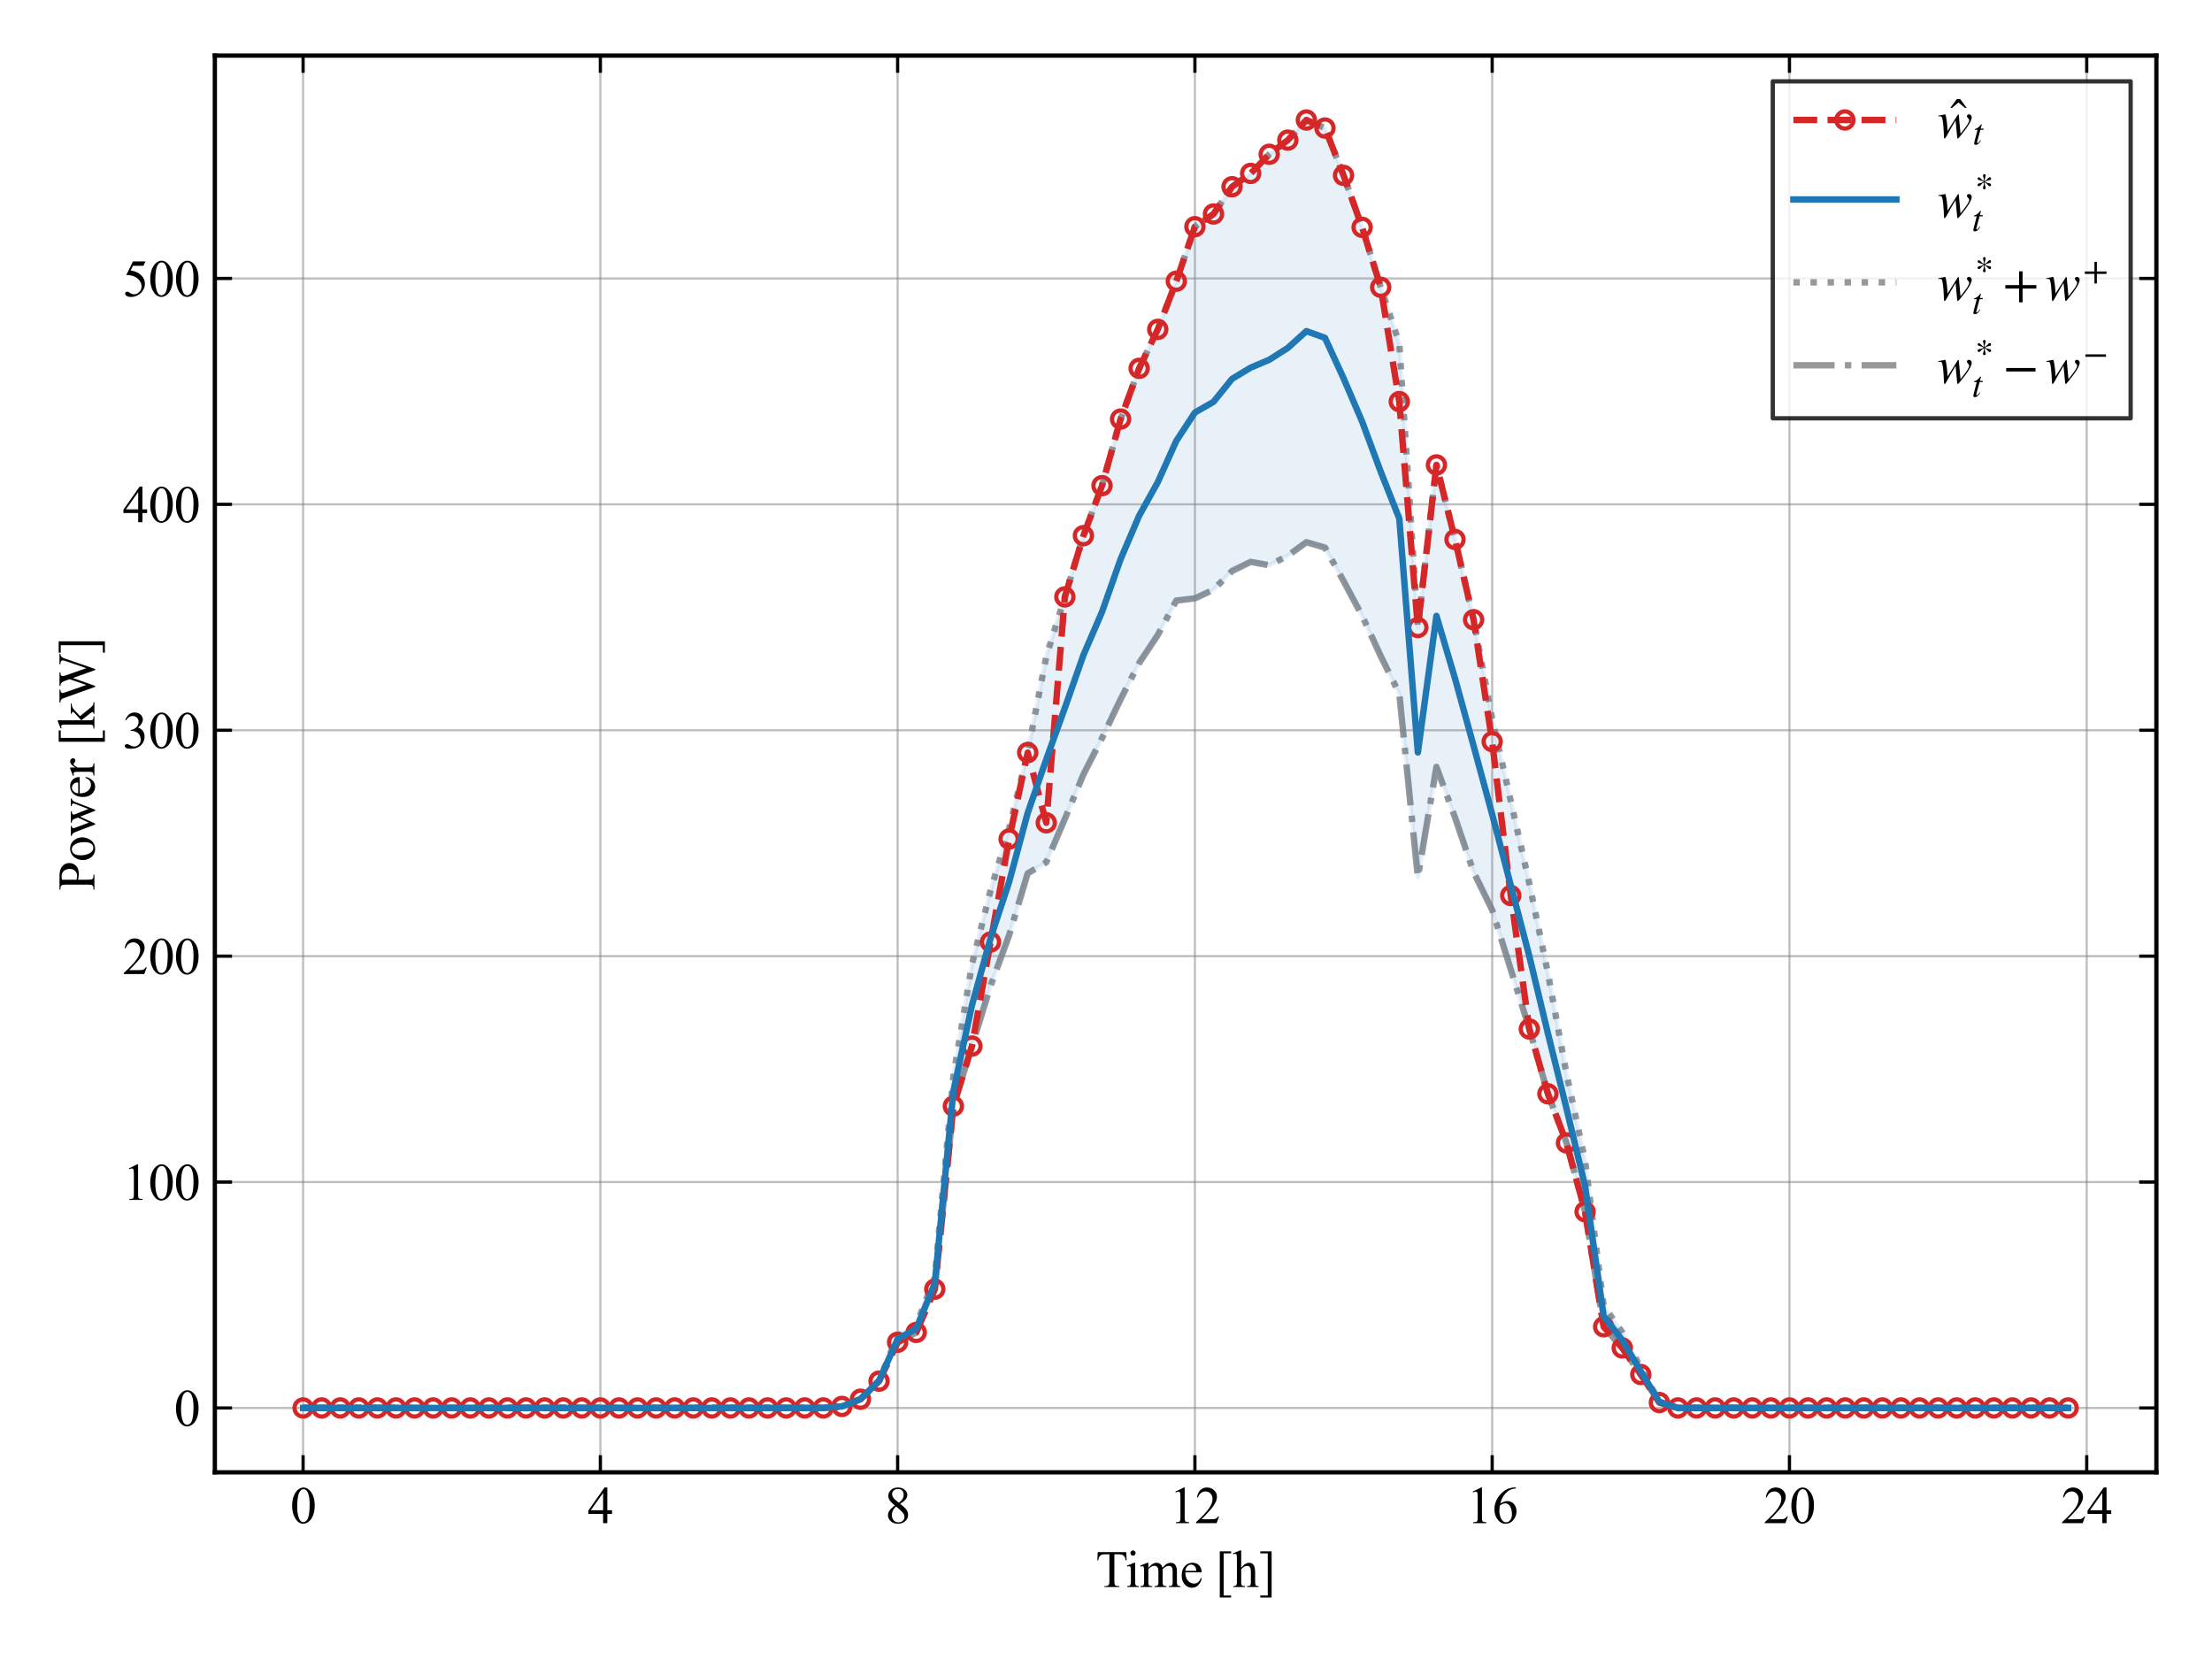 <?xml version="1.0" encoding="utf-8" standalone="no"?>
<!DOCTYPE svg PUBLIC "-//W3C//DTD SVG 1.1//EN"
  "http://www.w3.org/Graphics/SVG/1.1/DTD/svg11.dtd">
<svg xmlns:xlink="http://www.w3.org/1999/xlink" width="515.52pt" height="386.64pt" viewBox="0 0 515.52 386.64" xmlns="http://www.w3.org/2000/svg" version="1.1">
 <defs>
  <style type="text/css">*{stroke-linejoin: round; stroke-linecap: butt}</style>
 </defs>
 <g id="figure_1">
  <g id="patch_1">
   <path d="M 0 386.64 
L 515.52 386.64 
L 515.52 0 
L 0 0 
z
" style="fill: #ffffff"/>
  </g>
  <g id="axes_1">
   <g id="patch_2">
    <path d="M 50.07 343.14 
L 502.56 343.14 
L 502.56 12.96 
L 50.07 12.96 
z
" style="fill: #ffffff"/>
   </g>
   <g id="line2d_1">
    <path d="M 70.638 328.132 
L 74.968 328.132 
L 79.298 328.132 
L 83.628 328.132 
L 87.958 328.132 
L 92.288 328.132 
L 96.618 328.132 
L 100.948 328.132 
L 105.278 328.132 
L 109.608 328.132 
L 113.938 328.132 
L 118.268 328.132 
L 122.598 328.132 
L 126.928 328.132 
L 131.258 328.132 
L 135.588 328.132 
L 139.918 328.132 
L 144.249 328.132 
L 148.579 328.132 
L 152.909 328.132 
L 157.239 328.132 
L 161.569 328.132 
L 165.899 328.132 
L 170.229 328.132 
L 174.559 328.132 
L 178.889 328.132 
L 183.219 328.132 
L 187.549 328.132 
L 191.879 328.132 
L 196.209 327.768 
L 200.539 326.038 
L 204.869 321.725 
L 209.199 311.315 
L 213.529 308.795 
L 217.859 297.724 
L 222.189 250.88 
L 226.519 224.742 
L 230.849 207.542 
L 235.18 193.099 
L 239.51 175.395 
L 243.84 153.008 
L 248.17 139.11 
L 252.5 124.84 
L 256.83 113.182 
L 261.16 97.668 
L 265.49 85.846 
L 269.82 76.765 
L 274.15 65.534 
L 278.48 52.83 
L 282.81 49.874 
L 287.14 43.515 
L 291.47 40.419 
L 295.8 35.957 
L 300.13 32.659 
L 304.46 27.968 
L 308.79 29.843 
L 313.12 40.875 
L 317.45 52.976 
L 321.781 66.949 
L 326.111 80.015 
L 330.441 146.242 
L 334.771 108.354 
L 339.101 125.726 
L 343.431 144.431 
L 347.761 167.483 
L 352.091 186.678 
L 356.421 205.871 
L 360.751 226.777 
L 365.081 250.29 
L 369.411 270.504 
L 373.741 304.286 
L 378.071 310.495 
L 382.401 318.862 
L 386.731 326.63 
L 391.061 328.132 
L 395.391 328.132 
L 399.721 328.132 
L 404.051 328.132 
L 408.381 328.132 
L 412.712 328.132 
L 417.042 328.132 
L 421.372 328.132 
L 425.702 328.132 
L 430.032 328.132 
L 434.362 328.132 
L 438.692 328.132 
L 443.022 328.132 
L 447.352 328.132 
L 451.682 328.132 
L 456.012 328.132 
L 460.342 328.132 
L 464.672 328.132 
L 469.002 328.132 
L 473.332 328.132 
L 477.662 328.132 
L 481.992 328.132 
" clip-path="url(#p20b5b7d145)" style="fill: none; stroke-dasharray: 1.5,2.475; stroke-dashoffset: 0; stroke: #7f7f7f; stroke-opacity: 0.8; stroke-width: 1.5"/>
   </g>
   <g id="line2d_2">
    <path d="M 70.638 328.132 
L 74.968 328.132 
L 79.298 328.132 
L 83.628 328.132 
L 87.958 328.132 
L 92.288 328.132 
L 96.618 328.132 
L 100.948 328.132 
L 105.278 328.132 
L 109.608 328.132 
L 113.938 328.132 
L 118.268 328.132 
L 122.598 328.132 
L 126.928 328.132 
L 131.258 328.132 
L 135.588 328.132 
L 139.918 328.132 
L 144.249 328.132 
L 148.579 328.132 
L 152.909 328.132 
L 157.239 328.132 
L 161.569 328.132 
L 165.899 328.132 
L 170.229 328.132 
L 174.559 328.132 
L 178.889 328.132 
L 183.219 328.132 
L 187.549 328.132 
L 191.879 328.132 
L 196.209 327.777 
L 200.539 326.09 
L 204.869 321.883 
L 209.199 312.82 
L 213.529 310.526 
L 217.859 300.445 
L 222.189 257.793 
L 226.519 243.798 
L 230.849 229.768 
L 235.18 217.987 
L 239.51 203.546 
L 243.84 200.955 
L 248.17 190.862 
L 252.5 180.499 
L 256.83 172.033 
L 261.16 162.985 
L 265.49 154.515 
L 269.82 148.007 
L 274.15 139.959 
L 278.48 139.454 
L 282.81 137.428 
L 287.14 133.07 
L 291.47 130.948 
L 295.8 131.736 
L 300.13 129.519 
L 304.46 126.366 
L 308.79 127.626 
L 313.12 135.405 
L 317.45 143.524 
L 321.781 152.899 
L 326.111 161.665 
L 330.441 204.484 
L 334.771 178.728 
L 339.101 190.537 
L 343.431 203.253 
L 347.761 212.083 
L 352.091 225.948 
L 356.421 239.813 
L 360.751 254.916 
L 365.081 266.363 
L 369.411 282.403 
L 373.741 309.21 
L 378.071 314.137 
L 382.401 320.338 
L 386.731 326.869 
L 391.061 328.132 
L 395.391 328.132 
L 399.721 328.132 
L 404.051 328.132 
L 408.381 328.132 
L 412.712 328.132 
L 417.042 328.132 
L 421.372 328.132 
L 425.702 328.132 
L 430.032 328.132 
L 434.362 328.132 
L 438.692 328.132 
L 443.022 328.132 
L 447.352 328.132 
L 451.682 328.132 
L 456.012 328.132 
L 460.342 328.132 
L 464.672 328.132 
L 469.002 328.132 
L 473.332 328.132 
L 477.662 328.132 
L 481.992 328.132 
" clip-path="url(#p20b5b7d145)" style="fill: none; stroke-dasharray: 9.6,2.4,1.5,2.4; stroke-dashoffset: 0; stroke: #7f7f7f; stroke-opacity: 0.8; stroke-width: 1.5"/>
   </g>
   <g id="FillBetweenPolyCollection_1">
    <defs>
     <path id="mc47c0b168d" d="M 70.638 -58.508 
L 70.638 -58.508 
L 74.968 -58.508 
L 79.298 -58.508 
L 83.628 -58.508 
L 87.958 -58.508 
L 92.288 -58.508 
L 96.618 -58.508 
L 100.948 -58.508 
L 105.278 -58.508 
L 109.608 -58.508 
L 113.938 -58.508 
L 118.268 -58.508 
L 122.598 -58.508 
L 126.928 -58.508 
L 131.258 -58.508 
L 135.588 -58.508 
L 139.918 -58.508 
L 144.249 -58.508 
L 148.579 -58.508 
L 152.909 -58.508 
L 157.239 -58.508 
L 161.569 -58.508 
L 165.899 -58.508 
L 170.229 -58.508 
L 174.559 -58.508 
L 178.889 -58.508 
L 183.219 -58.508 
L 187.549 -58.508 
L 191.879 -58.508 
L 196.209 -58.863 
L 200.539 -60.55 
L 204.869 -64.757 
L 209.199 -73.82 
L 213.529 -76.114 
L 217.859 -86.195 
L 222.189 -128.847 
L 226.519 -142.842 
L 230.849 -156.872 
L 235.18 -168.653 
L 239.51 -183.094 
L 243.84 -185.685 
L 248.17 -195.778 
L 252.5 -206.141 
L 256.83 -214.607 
L 261.16 -223.655 
L 265.49 -232.125 
L 269.82 -238.633 
L 274.15 -246.681 
L 278.48 -247.186 
L 282.81 -249.212 
L 287.14 -253.57 
L 291.47 -255.692 
L 295.8 -254.904 
L 300.13 -257.121 
L 304.46 -260.274 
L 308.79 -259.014 
L 313.12 -251.235 
L 317.45 -243.116 
L 321.781 -233.741 
L 326.111 -224.975 
L 330.441 -182.156 
L 334.771 -207.912 
L 339.101 -196.103 
L 343.431 -183.387 
L 347.761 -174.557 
L 352.091 -160.692 
L 356.421 -146.827 
L 360.751 -131.724 
L 365.081 -120.277 
L 369.411 -104.237 
L 373.741 -77.43 
L 378.071 -72.503 
L 382.401 -66.302 
L 386.731 -59.771 
L 391.061 -58.508 
L 395.391 -58.508 
L 399.721 -58.508 
L 404.051 -58.508 
L 408.381 -58.508 
L 412.712 -58.508 
L 417.042 -58.508 
L 421.372 -58.508 
L 425.702 -58.508 
L 430.032 -58.508 
L 434.362 -58.508 
L 438.692 -58.508 
L 443.022 -58.508 
L 447.352 -58.508 
L 451.682 -58.508 
L 456.012 -58.508 
L 460.342 -58.508 
L 464.672 -58.508 
L 469.002 -58.508 
L 473.332 -58.508 
L 477.662 -58.508 
L 481.992 -58.508 
L 481.992 -58.508 
L 481.992 -58.508 
L 477.662 -58.508 
L 473.332 -58.508 
L 469.002 -58.508 
L 464.672 -58.508 
L 460.342 -58.508 
L 456.012 -58.508 
L 451.682 -58.508 
L 447.352 -58.508 
L 443.022 -58.508 
L 438.692 -58.508 
L 434.362 -58.508 
L 430.032 -58.508 
L 425.702 -58.508 
L 421.372 -58.508 
L 417.042 -58.508 
L 412.712 -58.508 
L 408.381 -58.508 
L 404.051 -58.508 
L 399.721 -58.508 
L 395.391 -58.508 
L 391.061 -58.508 
L 386.731 -60.01 
L 382.401 -67.778 
L 378.071 -76.145 
L 373.741 -82.354 
L 369.411 -116.136 
L 365.081 -136.35 
L 360.751 -159.863 
L 356.421 -180.769 
L 352.091 -199.962 
L 347.761 -219.157 
L 343.431 -242.209 
L 339.101 -260.914 
L 334.771 -278.286 
L 330.441 -240.398 
L 326.111 -306.625 
L 321.781 -319.691 
L 317.45 -333.664 
L 313.12 -345.765 
L 308.79 -356.797 
L 304.46 -358.672 
L 300.13 -353.981 
L 295.8 -350.683 
L 291.47 -346.221 
L 287.14 -343.125 
L 282.81 -336.766 
L 278.48 -333.81 
L 274.15 -321.106 
L 269.82 -309.875 
L 265.49 -300.794 
L 261.16 -288.972 
L 256.83 -273.458 
L 252.5 -261.8 
L 248.17 -247.53 
L 243.84 -233.632 
L 239.51 -211.245 
L 235.18 -193.541 
L 230.849 -179.098 
L 226.519 -161.898 
L 222.189 -135.76 
L 217.859 -88.916 
L 213.529 -77.845 
L 209.199 -75.325 
L 204.869 -64.915 
L 200.539 -60.602 
L 196.209 -58.872 
L 191.879 -58.508 
L 187.549 -58.508 
L 183.219 -58.508 
L 178.889 -58.508 
L 174.559 -58.508 
L 170.229 -58.508 
L 165.899 -58.508 
L 161.569 -58.508 
L 157.239 -58.508 
L 152.909 -58.508 
L 148.579 -58.508 
L 144.249 -58.508 
L 139.918 -58.508 
L 135.588 -58.508 
L 131.258 -58.508 
L 126.928 -58.508 
L 122.598 -58.508 
L 118.268 -58.508 
L 113.938 -58.508 
L 109.608 -58.508 
L 105.278 -58.508 
L 100.948 -58.508 
L 96.618 -58.508 
L 92.288 -58.508 
L 87.958 -58.508 
L 83.628 -58.508 
L 79.298 -58.508 
L 74.968 -58.508 
L 70.638 -58.508 
z
" style="stroke: #1f77b4; stroke-opacity: 0.1"/>
    </defs>
    <g clip-path="url(#p20b5b7d145)">
     <use xlink:href="#mc47c0b168d" x="0" y="386.64" style="fill: #1f77b4; fill-opacity: 0.1; stroke: #1f77b4; stroke-opacity: 0.1"/>
    </g>
   </g>
   <g id="matplotlib.axis_1">
    <g id="xtick_1">
     <g id="line2d_3">
      <path d="M 70.638 343.14 
L 70.638 12.96 
" clip-path="url(#p20b5b7d145)" style="fill: none; stroke: #7f7f7f; stroke-opacity: 0.5; stroke-width: 0.5; stroke-linecap: square"/>
     </g>
     <g id="line2d_4">
      <defs>
       <path id="m56d95374c1" d="M 0 0 
L 0 -4 
" style="stroke: #000000; stroke-width: 0.75"/>
      </defs>
      <g>
       <use xlink:href="#m56d95374c1" x="70.638" y="343.14" style="stroke: #000000; stroke-width: 0.75"/>
      </g>
     </g>
     <g id="line2d_5">
      <defs>
       <path id="me81be887a3" d="M 0 0 
L 0 4 
" style="stroke: #000000; stroke-width: 0.75"/>
      </defs>
      <g>
       <use xlink:href="#me81be887a3" x="70.638" y="12.96" style="stroke: #000000; stroke-width: 0.75"/>
      </g>
     </g>
     <g id="text_1">
      <!-- 0 -->
      <g transform="translate(67.638 354.973) scale(0.12 -0.12)">
       <defs>
        <path id="TimesNewRomanPSMT-30" d="M 231 2094 
Q 231 2819 450 3342 
Q 669 3866 1031 4122 
Q 1313 4325 1613 4325 
Q 2100 4325 2488 3828 
Q 2972 3213 2972 2159 
Q 2972 1422 2759 906 
Q 2547 391 2217 158 
Q 1888 -75 1581 -75 
Q 975 -75 572 641 
Q 231 1244 231 2094 
z
M 844 2016 
Q 844 1141 1059 588 
Q 1238 122 1591 122 
Q 1759 122 1940 273 
Q 2122 425 2216 781 
Q 2359 1319 2359 2297 
Q 2359 3022 2209 3506 
Q 2097 3866 1919 4016 
Q 1791 4119 1609 4119 
Q 1397 4119 1231 3928 
Q 1006 3669 925 3112 
Q 844 2556 844 2016 
z
" transform="scale(0.016)"/>
       </defs>
       <use xlink:href="#TimesNewRomanPSMT-30"/>
      </g>
     </g>
    </g>
    <g id="xtick_2">
     <g id="line2d_6">
      <path d="M 139.918 343.14 
L 139.918 12.96 
" clip-path="url(#p20b5b7d145)" style="fill: none; stroke: #7f7f7f; stroke-opacity: 0.5; stroke-width: 0.5; stroke-linecap: square"/>
     </g>
     <g id="line2d_7">
      <g>
       <use xlink:href="#m56d95374c1" x="139.918" y="343.14" style="stroke: #000000; stroke-width: 0.75"/>
      </g>
     </g>
     <g id="line2d_8">
      <g>
       <use xlink:href="#me81be887a3" x="139.918" y="12.96" style="stroke: #000000; stroke-width: 0.75"/>
      </g>
     </g>
     <g id="text_2">
      <!-- 4 -->
      <g transform="translate(136.918 354.973) scale(0.12 -0.12)">
       <defs>
        <path id="TimesNewRomanPSMT-34" d="M 2978 1563 
L 2978 1119 
L 2409 1119 
L 2409 0 
L 1894 0 
L 1894 1119 
L 100 1119 
L 100 1519 
L 2066 4325 
L 2409 4325 
L 2409 1563 
L 2978 1563 
z
M 1894 1563 
L 1894 3666 
L 406 1563 
L 1894 1563 
z
" transform="scale(0.016)"/>
       </defs>
       <use xlink:href="#TimesNewRomanPSMT-34"/>
      </g>
     </g>
    </g>
    <g id="xtick_3">
     <g id="line2d_9">
      <path d="M 209.199 343.14 
L 209.199 12.96 
" clip-path="url(#p20b5b7d145)" style="fill: none; stroke: #7f7f7f; stroke-opacity: 0.5; stroke-width: 0.5; stroke-linecap: square"/>
     </g>
     <g id="line2d_10">
      <g>
       <use xlink:href="#m56d95374c1" x="209.199" y="343.14" style="stroke: #000000; stroke-width: 0.75"/>
      </g>
     </g>
     <g id="line2d_11">
      <g>
       <use xlink:href="#me81be887a3" x="209.199" y="12.96" style="stroke: #000000; stroke-width: 0.75"/>
      </g>
     </g>
     <g id="text_3">
      <!-- 8 -->
      <g transform="translate(206.199 354.973) scale(0.12 -0.12)">
       <defs>
        <path id="TimesNewRomanPSMT-38" d="M 1228 2134 
Q 725 2547 579 2797 
Q 434 3047 434 3316 
Q 434 3728 753 4026 
Q 1072 4325 1600 4325 
Q 2113 4325 2425 4047 
Q 2738 3769 2738 3413 
Q 2738 3175 2569 2928 
Q 2400 2681 1866 2347 
Q 2416 1922 2594 1678 
Q 2831 1359 2831 1006 
Q 2831 559 2490 242 
Q 2150 -75 1597 -75 
Q 994 -75 656 303 
Q 388 606 388 966 
Q 388 1247 577 1523 
Q 766 1800 1228 2134 
z
M 1719 2469 
Q 2094 2806 2194 3001 
Q 2294 3197 2294 3444 
Q 2294 3772 2109 3958 
Q 1925 4144 1606 4144 
Q 1288 4144 1088 3959 
Q 888 3775 888 3528 
Q 888 3366 970 3203 
Q 1053 3041 1206 2894 
L 1719 2469 
z
M 1375 2016 
Q 1116 1797 991 1539 
Q 866 1281 866 981 
Q 866 578 1086 336 
Q 1306 94 1647 94 
Q 1984 94 2187 284 
Q 2391 475 2391 747 
Q 2391 972 2272 1150 
Q 2050 1481 1375 2016 
z
" transform="scale(0.016)"/>
       </defs>
       <use xlink:href="#TimesNewRomanPSMT-38"/>
      </g>
     </g>
    </g>
    <g id="xtick_4">
     <g id="line2d_12">
      <path d="M 278.48 343.14 
L 278.48 12.96 
" clip-path="url(#p20b5b7d145)" style="fill: none; stroke: #7f7f7f; stroke-opacity: 0.5; stroke-width: 0.5; stroke-linecap: square"/>
     </g>
     <g id="line2d_13">
      <g>
       <use xlink:href="#m56d95374c1" x="278.48" y="343.14" style="stroke: #000000; stroke-width: 0.75"/>
      </g>
     </g>
     <g id="line2d_14">
      <g>
       <use xlink:href="#me81be887a3" x="278.48" y="12.96" style="stroke: #000000; stroke-width: 0.75"/>
      </g>
     </g>
     <g id="text_4">
      <!-- 12 -->
      <g transform="translate(272.48 354.973) scale(0.12 -0.12)">
       <defs>
        <path id="TimesNewRomanPSMT-31" d="M 750 3822 
L 1781 4325 
L 1884 4325 
L 1884 747 
Q 1884 391 1914 303 
Q 1944 216 2037 169 
Q 2131 122 2419 116 
L 2419 0 
L 825 0 
L 825 116 
Q 1125 122 1212 167 
Q 1300 213 1334 289 
Q 1369 366 1369 747 
L 1369 3034 
Q 1369 3497 1338 3628 
Q 1316 3728 1258 3775 
Q 1200 3822 1119 3822 
Q 1003 3822 797 3725 
L 750 3822 
z
" transform="scale(0.016)"/>
        <path id="TimesNewRomanPSMT-32" d="M 2934 816 
L 2638 0 
L 138 0 
L 138 116 
Q 1241 1122 1691 1759 
Q 2141 2397 2141 2925 
Q 2141 3328 1894 3587 
Q 1647 3847 1303 3847 
Q 991 3847 742 3664 
Q 494 3481 375 3128 
L 259 3128 
Q 338 3706 661 4015 
Q 984 4325 1469 4325 
Q 1984 4325 2329 3994 
Q 2675 3663 2675 3213 
Q 2675 2891 2525 2569 
Q 2294 2063 1775 1497 
Q 997 647 803 472 
L 1909 472 
Q 2247 472 2383 497 
Q 2519 522 2628 598 
Q 2738 675 2819 816 
L 2934 816 
z
" transform="scale(0.016)"/>
       </defs>
       <use xlink:href="#TimesNewRomanPSMT-31"/>
       <use xlink:href="#TimesNewRomanPSMT-32" transform="translate(50 0)"/>
      </g>
     </g>
    </g>
    <g id="xtick_5">
     <g id="line2d_15">
      <path d="M 347.761 343.14 
L 347.761 12.96 
" clip-path="url(#p20b5b7d145)" style="fill: none; stroke: #7f7f7f; stroke-opacity: 0.5; stroke-width: 0.5; stroke-linecap: square"/>
     </g>
     <g id="line2d_16">
      <g>
       <use xlink:href="#m56d95374c1" x="347.761" y="343.14" style="stroke: #000000; stroke-width: 0.75"/>
      </g>
     </g>
     <g id="line2d_17">
      <g>
       <use xlink:href="#me81be887a3" x="347.761" y="12.96" style="stroke: #000000; stroke-width: 0.75"/>
      </g>
     </g>
     <g id="text_5">
      <!-- 16 -->
      <g transform="translate(341.761 354.973) scale(0.12 -0.12)">
       <defs>
        <path id="TimesNewRomanPSMT-36" d="M 2869 4325 
L 2869 4209 
Q 2456 4169 2195 4045 
Q 1934 3922 1679 3669 
Q 1425 3416 1258 3105 
Q 1091 2794 978 2366 
Q 1428 2675 1881 2675 
Q 2316 2675 2634 2325 
Q 2953 1975 2953 1425 
Q 2953 894 2631 456 
Q 2244 -75 1606 -75 
Q 1172 -75 869 213 
Q 275 772 275 1663 
Q 275 2231 503 2743 
Q 731 3256 1154 3653 
Q 1578 4050 1965 4187 
Q 2353 4325 2688 4325 
L 2869 4325 
z
M 925 2138 
Q 869 1716 869 1456 
Q 869 1156 980 804 
Q 1091 453 1309 247 
Q 1469 100 1697 100 
Q 1969 100 2183 356 
Q 2397 613 2397 1088 
Q 2397 1622 2184 2012 
Q 1972 2403 1581 2403 
Q 1463 2403 1327 2353 
Q 1191 2303 925 2138 
z
" transform="scale(0.016)"/>
       </defs>
       <use xlink:href="#TimesNewRomanPSMT-31"/>
       <use xlink:href="#TimesNewRomanPSMT-36" transform="translate(50 0)"/>
      </g>
     </g>
    </g>
    <g id="xtick_6">
     <g id="line2d_18">
      <path d="M 417.042 343.14 
L 417.042 12.96 
" clip-path="url(#p20b5b7d145)" style="fill: none; stroke: #7f7f7f; stroke-opacity: 0.5; stroke-width: 0.5; stroke-linecap: square"/>
     </g>
     <g id="line2d_19">
      <g>
       <use xlink:href="#m56d95374c1" x="417.042" y="343.14" style="stroke: #000000; stroke-width: 0.75"/>
      </g>
     </g>
     <g id="line2d_20">
      <g>
       <use xlink:href="#me81be887a3" x="417.042" y="12.96" style="stroke: #000000; stroke-width: 0.75"/>
      </g>
     </g>
     <g id="text_6">
      <!-- 20 -->
      <g transform="translate(411.042 354.973) scale(0.12 -0.12)">
       <use xlink:href="#TimesNewRomanPSMT-32"/>
       <use xlink:href="#TimesNewRomanPSMT-30" transform="translate(50 0)"/>
      </g>
     </g>
    </g>
    <g id="xtick_7">
     <g id="line2d_21">
      <path d="M 486.322 343.14 
L 486.322 12.96 
" clip-path="url(#p20b5b7d145)" style="fill: none; stroke: #7f7f7f; stroke-opacity: 0.5; stroke-width: 0.5; stroke-linecap: square"/>
     </g>
     <g id="line2d_22">
      <g>
       <use xlink:href="#m56d95374c1" x="486.322" y="343.14" style="stroke: #000000; stroke-width: 0.75"/>
      </g>
     </g>
     <g id="line2d_23">
      <g>
       <use xlink:href="#me81be887a3" x="486.322" y="12.96" style="stroke: #000000; stroke-width: 0.75"/>
      </g>
     </g>
     <g id="text_7">
      <!-- 24 -->
      <g transform="translate(480.322 354.973) scale(0.12 -0.12)">
       <use xlink:href="#TimesNewRomanPSMT-32"/>
       <use xlink:href="#TimesNewRomanPSMT-34" transform="translate(50 0)"/>
      </g>
     </g>
    </g>
    <g id="text_8">
     <!-- Time [h] -->
     <g transform="translate(255.368 369.872) scale(0.12 -0.12)">
      <defs>
       <path id="TimesNewRomanPSMT-54" d="M 3703 4238 
L 3750 3244 
L 3631 3244 
Q 3597 3506 3538 3619 
Q 3441 3800 3280 3886 
Q 3119 3972 2856 3972 
L 2259 3972 
L 2259 734 
Q 2259 344 2344 247 
Q 2463 116 2709 116 
L 2856 116 
L 2856 0 
L 1059 0 
L 1059 116 
L 1209 116 
Q 1478 116 1591 278 
Q 1659 378 1659 734 
L 1659 3972 
L 1150 3972 
Q 853 3972 728 3928 
Q 566 3869 450 3700 
Q 334 3531 313 3244 
L 194 3244 
L 244 4238 
L 3703 4238 
z
" transform="scale(0.016)"/>
       <path id="TimesNewRomanPSMT-69" d="M 928 4444 
Q 1059 4444 1151 4351 
Q 1244 4259 1244 4128 
Q 1244 3997 1151 3903 
Q 1059 3809 928 3809 
Q 797 3809 703 3903 
Q 609 3997 609 4128 
Q 609 4259 701 4351 
Q 794 4444 928 4444 
z
M 1188 2947 
L 1188 647 
Q 1188 378 1227 289 
Q 1266 200 1342 156 
Q 1419 113 1622 113 
L 1622 0 
L 231 0 
L 231 113 
Q 441 113 512 153 
Q 584 194 626 287 
Q 669 381 669 647 
L 669 1750 
Q 669 2216 641 2353 
Q 619 2453 572 2492 
Q 525 2531 444 2531 
Q 356 2531 231 2484 
L 188 2597 
L 1050 2947 
L 1188 2947 
z
" transform="scale(0.016)"/>
       <path id="TimesNewRomanPSMT-6d" d="M 1050 2338 
Q 1363 2650 1419 2697 
Q 1559 2816 1721 2881 
Q 1884 2947 2044 2947 
Q 2313 2947 2506 2790 
Q 2700 2634 2766 2338 
Q 3088 2713 3309 2830 
Q 3531 2947 3766 2947 
Q 3994 2947 4170 2830 
Q 4347 2713 4450 2447 
Q 4519 2266 4519 1878 
L 4519 647 
Q 4519 378 4559 278 
Q 4591 209 4675 161 
Q 4759 113 4950 113 
L 4950 0 
L 3538 0 
L 3538 113 
L 3597 113 
Q 3781 113 3884 184 
Q 3956 234 3988 344 
Q 4000 397 4000 647 
L 4000 1878 
Q 4000 2228 3916 2372 
Q 3794 2572 3525 2572 
Q 3359 2572 3192 2489 
Q 3025 2406 2788 2181 
L 2781 2147 
L 2788 2013 
L 2788 647 
Q 2788 353 2820 281 
Q 2853 209 2943 161 
Q 3034 113 3253 113 
L 3253 0 
L 1806 0 
L 1806 113 
Q 2044 113 2133 169 
Q 2222 225 2256 338 
Q 2272 391 2272 647 
L 2272 1878 
Q 2272 2228 2169 2381 
Q 2031 2581 1784 2581 
Q 1616 2581 1450 2491 
Q 1191 2353 1050 2181 
L 1050 647 
Q 1050 366 1089 281 
Q 1128 197 1204 155 
Q 1281 113 1516 113 
L 1516 0 
L 100 0 
L 100 113 
Q 297 113 375 155 
Q 453 197 493 289 
Q 534 381 534 647 
L 534 1741 
Q 534 2213 506 2350 
Q 484 2453 437 2492 
Q 391 2531 309 2531 
Q 222 2531 100 2484 
L 53 2597 
L 916 2947 
L 1050 2947 
L 1050 2338 
z
" transform="scale(0.016)"/>
       <path id="TimesNewRomanPSMT-65" d="M 681 1784 
Q 678 1147 991 784 
Q 1303 422 1725 422 
Q 2006 422 2214 576 
Q 2422 731 2563 1106 
L 2659 1044 
Q 2594 616 2278 264 
Q 1963 -88 1488 -88 
Q 972 -88 605 314 
Q 238 716 238 1394 
Q 238 2128 614 2539 
Q 991 2950 1559 2950 
Q 2041 2950 2350 2633 
Q 2659 2316 2659 1784 
L 681 1784 
z
M 681 1966 
L 2006 1966 
Q 1991 2241 1941 2353 
Q 1863 2528 1708 2628 
Q 1553 2728 1384 2728 
Q 1125 2728 920 2526 
Q 716 2325 681 1966 
z
" transform="scale(0.016)"/>
       <path id="TimesNewRomanPSMT-20" transform="scale(0.016)"/>
       <path id="TimesNewRomanPSMT-5b" d="M 1900 -1269 
L 525 -1269 
L 525 4334 
L 1900 4334 
L 1900 4088 
L 994 4088 
L 994 -1025 
L 1900 -1025 
L 1900 -1269 
z
" transform="scale(0.016)"/>
       <path id="TimesNewRomanPSMT-68" d="M 1041 4444 
L 1041 2350 
Q 1388 2731 1591 2839 
Q 1794 2947 1997 2947 
Q 2241 2947 2416 2812 
Q 2591 2678 2675 2391 
Q 2734 2191 2734 1659 
L 2734 647 
Q 2734 375 2778 275 
Q 2809 200 2884 156 
Q 2959 113 3159 113 
L 3159 0 
L 1753 0 
L 1753 113 
L 1819 113 
Q 2019 113 2097 173 
Q 2175 234 2206 353 
Q 2216 403 2216 647 
L 2216 1659 
Q 2216 2128 2167 2275 
Q 2119 2422 2012 2495 
Q 1906 2569 1756 2569 
Q 1603 2569 1437 2487 
Q 1272 2406 1041 2159 
L 1041 647 
Q 1041 353 1073 281 
Q 1106 209 1195 161 
Q 1284 113 1503 113 
L 1503 0 
L 84 0 
L 84 113 
Q 275 113 384 172 
Q 447 203 484 290 
Q 522 378 522 647 
L 522 3238 
Q 522 3728 498 3840 
Q 475 3953 426 3993 
Q 378 4034 297 4034 
Q 231 4034 84 3984 
L 41 4094 
L 897 4444 
L 1041 4444 
z
" transform="scale(0.016)"/>
       <path id="TimesNewRomanPSMT-5d" d="M 234 4334 
L 1609 4334 
L 1609 -1272 
L 234 -1272 
L 234 -1025 
L 1141 -1025 
L 1141 4088 
L 234 4088 
L 234 4334 
z
" transform="scale(0.016)"/>
      </defs>
      <use xlink:href="#TimesNewRomanPSMT-54"/>
      <use xlink:href="#TimesNewRomanPSMT-69" transform="translate(57.584 0)"/>
      <use xlink:href="#TimesNewRomanPSMT-6d" transform="translate(85.367 0)"/>
      <use xlink:href="#TimesNewRomanPSMT-65" transform="translate(163.15 0)"/>
      <use xlink:href="#TimesNewRomanPSMT-20" transform="translate(207.535 0)"/>
      <use xlink:href="#TimesNewRomanPSMT-5b" transform="translate(232.535 0)"/>
      <use xlink:href="#TimesNewRomanPSMT-68" transform="translate(265.836 0)"/>
      <use xlink:href="#TimesNewRomanPSMT-5d" transform="translate(315.836 0)"/>
     </g>
    </g>
   </g>
   <g id="matplotlib.axis_2">
    <g id="ytick_1">
     <g id="line2d_24">
      <path d="M 50.07 328.132 
L 502.56 328.132 
" clip-path="url(#p20b5b7d145)" style="fill: none; stroke: #7f7f7f; stroke-opacity: 0.5; stroke-width: 0.5; stroke-linecap: square"/>
     </g>
     <g id="line2d_25">
      <defs>
       <path id="mbbc1c5580d" d="M 0 0 
L 4 0 
" style="stroke: #000000; stroke-width: 0.75"/>
      </defs>
      <g>
       <use xlink:href="#mbbc1c5580d" x="50.07" y="328.132" style="stroke: #000000; stroke-width: 0.75"/>
      </g>
     </g>
     <g id="line2d_26">
      <defs>
       <path id="md2b32a27b5" d="M 0 0 
L -4 0 
" style="stroke: #000000; stroke-width: 0.75"/>
      </defs>
      <g>
       <use xlink:href="#md2b32a27b5" x="502.56" y="328.132" style="stroke: #000000; stroke-width: 0.75"/>
      </g>
     </g>
     <g id="text_9">
      <!-- 0 -->
      <g transform="translate(40.57 332.298) scale(0.12 -0.12)">
       <use xlink:href="#TimesNewRomanPSMT-30"/>
      </g>
     </g>
    </g>
    <g id="ytick_2">
     <g id="line2d_27">
      <path d="M 50.07 275.484 
L 502.56 275.484 
" clip-path="url(#p20b5b7d145)" style="fill: none; stroke: #7f7f7f; stroke-opacity: 0.5; stroke-width: 0.5; stroke-linecap: square"/>
     </g>
     <g id="line2d_28">
      <g>
       <use xlink:href="#mbbc1c5580d" x="50.07" y="275.484" style="stroke: #000000; stroke-width: 0.75"/>
      </g>
     </g>
     <g id="line2d_29">
      <g>
       <use xlink:href="#md2b32a27b5" x="502.56" y="275.484" style="stroke: #000000; stroke-width: 0.75"/>
      </g>
     </g>
     <g id="text_10">
      <!-- 100 -->
      <g transform="translate(28.57 279.65) scale(0.12 -0.12)">
       <use xlink:href="#TimesNewRomanPSMT-31"/>
       <use xlink:href="#TimesNewRomanPSMT-30" transform="translate(50 0)"/>
       <use xlink:href="#TimesNewRomanPSMT-30" transform="translate(100 0)"/>
      </g>
     </g>
    </g>
    <g id="ytick_3">
     <g id="line2d_30">
      <path d="M 50.07 222.837 
L 502.56 222.837 
" clip-path="url(#p20b5b7d145)" style="fill: none; stroke: #7f7f7f; stroke-opacity: 0.5; stroke-width: 0.5; stroke-linecap: square"/>
     </g>
     <g id="line2d_31">
      <g>
       <use xlink:href="#mbbc1c5580d" x="50.07" y="222.837" style="stroke: #000000; stroke-width: 0.75"/>
      </g>
     </g>
     <g id="line2d_32">
      <g>
       <use xlink:href="#md2b32a27b5" x="502.56" y="222.837" style="stroke: #000000; stroke-width: 0.75"/>
      </g>
     </g>
     <g id="text_11">
      <!-- 200 -->
      <g transform="translate(28.57 227.003) scale(0.12 -0.12)">
       <use xlink:href="#TimesNewRomanPSMT-32"/>
       <use xlink:href="#TimesNewRomanPSMT-30" transform="translate(50 0)"/>
       <use xlink:href="#TimesNewRomanPSMT-30" transform="translate(100 0)"/>
      </g>
     </g>
    </g>
    <g id="ytick_4">
     <g id="line2d_33">
      <path d="M 50.07 170.189 
L 502.56 170.189 
" clip-path="url(#p20b5b7d145)" style="fill: none; stroke: #7f7f7f; stroke-opacity: 0.5; stroke-width: 0.5; stroke-linecap: square"/>
     </g>
     <g id="line2d_34">
      <g>
       <use xlink:href="#mbbc1c5580d" x="50.07" y="170.189" style="stroke: #000000; stroke-width: 0.75"/>
      </g>
     </g>
     <g id="line2d_35">
      <g>
       <use xlink:href="#md2b32a27b5" x="502.56" y="170.189" style="stroke: #000000; stroke-width: 0.75"/>
      </g>
     </g>
     <g id="text_12">
      <!-- 300 -->
      <g transform="translate(28.57 174.355) scale(0.12 -0.12)">
       <defs>
        <path id="TimesNewRomanPSMT-33" d="M 325 3431 
Q 506 3859 782 4092 
Q 1059 4325 1472 4325 
Q 1981 4325 2253 3994 
Q 2459 3747 2459 3466 
Q 2459 3003 1878 2509 
Q 2269 2356 2469 2072 
Q 2669 1788 2669 1403 
Q 2669 853 2319 450 
Q 1863 -75 997 -75 
Q 569 -75 414 31 
Q 259 138 259 259 
Q 259 350 332 419 
Q 406 488 509 488 
Q 588 488 669 463 
Q 722 447 909 348 
Q 1097 250 1169 231 
Q 1284 197 1416 197 
Q 1734 197 1970 444 
Q 2206 691 2206 1028 
Q 2206 1275 2097 1509 
Q 2016 1684 1919 1775 
Q 1784 1900 1550 2001 
Q 1316 2103 1072 2103 
L 972 2103 
L 972 2197 
Q 1219 2228 1467 2375 
Q 1716 2522 1828 2728 
Q 1941 2934 1941 3181 
Q 1941 3503 1739 3701 
Q 1538 3900 1238 3900 
Q 753 3900 428 3381 
L 325 3431 
z
" transform="scale(0.016)"/>
       </defs>
       <use xlink:href="#TimesNewRomanPSMT-33"/>
       <use xlink:href="#TimesNewRomanPSMT-30" transform="translate(50 0)"/>
       <use xlink:href="#TimesNewRomanPSMT-30" transform="translate(100 0)"/>
      </g>
     </g>
    </g>
    <g id="ytick_5">
     <g id="line2d_36">
      <path d="M 50.07 117.541 
L 502.56 117.541 
" clip-path="url(#p20b5b7d145)" style="fill: none; stroke: #7f7f7f; stroke-opacity: 0.5; stroke-width: 0.5; stroke-linecap: square"/>
     </g>
     <g id="line2d_37">
      <g>
       <use xlink:href="#mbbc1c5580d" x="50.07" y="117.541" style="stroke: #000000; stroke-width: 0.75"/>
      </g>
     </g>
     <g id="line2d_38">
      <g>
       <use xlink:href="#md2b32a27b5" x="502.56" y="117.541" style="stroke: #000000; stroke-width: 0.75"/>
      </g>
     </g>
     <g id="text_13">
      <!-- 400 -->
      <g transform="translate(28.57 121.708) scale(0.12 -0.12)">
       <use xlink:href="#TimesNewRomanPSMT-34"/>
       <use xlink:href="#TimesNewRomanPSMT-30" transform="translate(50 0)"/>
       <use xlink:href="#TimesNewRomanPSMT-30" transform="translate(100 0)"/>
      </g>
     </g>
    </g>
    <g id="ytick_6">
     <g id="line2d_39">
      <path d="M 50.07 64.894 
L 502.56 64.894 
" clip-path="url(#p20b5b7d145)" style="fill: none; stroke: #7f7f7f; stroke-opacity: 0.5; stroke-width: 0.5; stroke-linecap: square"/>
     </g>
     <g id="line2d_40">
      <g>
       <use xlink:href="#mbbc1c5580d" x="50.07" y="64.894" style="stroke: #000000; stroke-width: 0.75"/>
      </g>
     </g>
     <g id="line2d_41">
      <g>
       <use xlink:href="#md2b32a27b5" x="502.56" y="64.894" style="stroke: #000000; stroke-width: 0.75"/>
      </g>
     </g>
     <g id="text_14">
      <!-- 500 -->
      <g transform="translate(28.57 69.06) scale(0.12 -0.12)">
       <defs>
        <path id="TimesNewRomanPSMT-35" d="M 2778 4238 
L 2534 3706 
L 1259 3706 
L 981 3138 
Q 1809 3016 2294 2522 
Q 2709 2097 2709 1522 
Q 2709 1188 2573 903 
Q 2438 619 2231 419 
Q 2025 219 1772 97 
Q 1413 -75 1034 -75 
Q 653 -75 479 54 
Q 306 184 306 341 
Q 306 428 378 495 
Q 450 563 559 563 
Q 641 563 702 538 
Q 763 513 909 409 
Q 1144 247 1384 247 
Q 1750 247 2026 523 
Q 2303 800 2303 1197 
Q 2303 1581 2056 1914 
Q 1809 2247 1375 2428 
Q 1034 2569 447 2591 
L 1259 4238 
L 2778 4238 
z
" transform="scale(0.016)"/>
       </defs>
       <use xlink:href="#TimesNewRomanPSMT-35"/>
       <use xlink:href="#TimesNewRomanPSMT-30" transform="translate(50 0)"/>
       <use xlink:href="#TimesNewRomanPSMT-30" transform="translate(100 0)"/>
      </g>
     </g>
    </g>
    <g id="text_15">
     <!-- Power [kW] -->
     <g transform="translate(22.003 207.54) rotate(-90) scale(0.12 -0.12)">
      <defs>
       <path id="TimesNewRomanPSMT-50" d="M 1313 1984 
L 1313 750 
Q 1313 350 1400 253 
Q 1519 116 1759 116 
L 1922 116 
L 1922 0 
L 106 0 
L 106 116 
L 266 116 
Q 534 116 650 291 
Q 713 388 713 750 
L 713 3488 
Q 713 3888 628 3984 
Q 506 4122 266 4122 
L 106 4122 
L 106 4238 
L 1659 4238 
Q 2228 4238 2556 4120 
Q 2884 4003 3109 3725 
Q 3334 3447 3334 3066 
Q 3334 2547 2992 2222 
Q 2650 1897 2025 1897 
Q 1872 1897 1694 1919 
Q 1516 1941 1313 1984 
z
M 1313 2163 
Q 1478 2131 1606 2115 
Q 1734 2100 1825 2100 
Q 2150 2100 2386 2351 
Q 2622 2603 2622 3003 
Q 2622 3278 2509 3514 
Q 2397 3750 2190 3867 
Q 1984 3984 1722 3984 
Q 1563 3984 1313 3925 
L 1313 2163 
z
" transform="scale(0.016)"/>
       <path id="TimesNewRomanPSMT-6f" d="M 1600 2947 
Q 2250 2947 2644 2453 
Q 2978 2031 2978 1484 
Q 2978 1100 2793 706 
Q 2609 313 2286 112 
Q 1963 -88 1566 -88 
Q 919 -88 538 428 
Q 216 863 216 1403 
Q 216 1797 411 2186 
Q 606 2575 925 2761 
Q 1244 2947 1600 2947 
z
M 1503 2744 
Q 1338 2744 1170 2645 
Q 1003 2547 900 2300 
Q 797 2053 797 1666 
Q 797 1041 1045 587 
Q 1294 134 1700 134 
Q 2003 134 2200 384 
Q 2397 634 2397 1244 
Q 2397 2006 2069 2444 
Q 1847 2744 1503 2744 
z
" transform="scale(0.016)"/>
       <path id="TimesNewRomanPSMT-77" d="M 41 2863 
L 1241 2863 
L 1241 2747 
Q 1075 2734 1023 2687 
Q 972 2641 972 2553 
Q 972 2456 1025 2319 
L 1638 672 
L 2253 2013 
L 2091 2434 
Q 2016 2622 1894 2694 
Q 1825 2738 1638 2747 
L 1638 2863 
L 3000 2863 
L 3000 2747 
Q 2775 2738 2681 2666 
Q 2619 2616 2619 2506 
Q 2619 2444 2644 2378 
L 3294 734 
L 3897 2319 
Q 3959 2488 3959 2588 
Q 3959 2647 3898 2694 
Q 3838 2741 3659 2747 
L 3659 2863 
L 4563 2863 
L 4563 2747 
Q 4291 2706 4163 2378 
L 3206 -88 
L 3078 -88 
L 2363 1741 
L 1528 -88 
L 1413 -88 
L 494 2319 
Q 403 2547 315 2626 
Q 228 2706 41 2747 
L 41 2863 
z
" transform="scale(0.016)"/>
       <path id="TimesNewRomanPSMT-72" d="M 1038 2947 
L 1038 2303 
Q 1397 2947 1775 2947 
Q 1947 2947 2059 2842 
Q 2172 2738 2172 2600 
Q 2172 2478 2090 2393 
Q 2009 2309 1897 2309 
Q 1788 2309 1652 2417 
Q 1516 2525 1450 2525 
Q 1394 2525 1328 2463 
Q 1188 2334 1038 2041 
L 1038 669 
Q 1038 431 1097 309 
Q 1138 225 1241 169 
Q 1344 113 1538 113 
L 1538 0 
L 72 0 
L 72 113 
Q 291 113 397 181 
Q 475 231 506 341 
Q 522 394 522 644 
L 522 1753 
Q 522 2253 501 2348 
Q 481 2444 426 2487 
Q 372 2531 291 2531 
Q 194 2531 72 2484 
L 41 2597 
L 906 2947 
L 1038 2947 
z
" transform="scale(0.016)"/>
       <path id="TimesNewRomanPSMT-6b" d="M 1047 4444 
L 1047 1597 
L 1775 2259 
Q 2006 2472 2044 2528 
Q 2069 2566 2069 2603 
Q 2069 2666 2017 2711 
Q 1966 2756 1847 2763 
L 1847 2863 
L 3091 2863 
L 3091 2763 
Q 2834 2756 2664 2684 
Q 2494 2613 2291 2428 
L 1556 1750 
L 2291 822 
Q 2597 438 2703 334 
Q 2853 188 2966 144 
Q 3044 113 3238 113 
L 3238 0 
L 1847 0 
L 1847 113 
Q 1966 116 2008 148 
Q 2050 181 2050 241 
Q 2050 313 1925 472 
L 1047 1594 
L 1047 644 
Q 1047 366 1086 278 
Q 1125 191 1197 153 
Q 1269 116 1509 113 
L 1509 0 
L 53 0 
L 53 113 
Q 272 113 381 166 
Q 447 200 481 272 
Q 528 375 528 628 
L 528 3234 
Q 528 3731 506 3842 
Q 484 3953 434 3995 
Q 384 4038 303 4038 
Q 238 4038 106 3984 
L 53 4094 
L 903 4444 
L 1047 4444 
z
" transform="scale(0.016)"/>
       <path id="TimesNewRomanPSMT-57" d="M 5991 4238 
L 5991 4122 
Q 5825 4122 5722 4062 
Q 5619 4003 5525 3841 
Q 5463 3731 5328 3319 
L 4147 -97 
L 4022 -97 
L 3056 2613 
L 2097 -97 
L 1984 -97 
L 725 3422 
Q 584 3816 547 3888 
Q 484 4006 376 4064 
Q 269 4122 84 4122 
L 84 4238 
L 1653 4238 
L 1653 4122 
L 1578 4122 
Q 1413 4122 1325 4047 
Q 1238 3972 1238 3866 
Q 1238 3756 1375 3363 
L 2209 984 
L 2913 3006 
L 2788 3363 
L 2688 3647 
Q 2622 3803 2541 3922 
Q 2500 3981 2441 4022 
Q 2363 4078 2284 4103 
Q 2225 4122 2097 4122 
L 2097 4238 
L 3747 4238 
L 3747 4122 
L 3634 4122 
Q 3459 4122 3378 4047 
Q 3297 3972 3297 3844 
Q 3297 3684 3438 3288 
L 4250 984 
L 5056 3319 
Q 5194 3706 5194 3856 
Q 5194 3928 5148 3990 
Q 5103 4053 5034 4078 
Q 4916 4122 4725 4122 
L 4725 4238 
L 5991 4238 
z
" transform="scale(0.016)"/>
      </defs>
      <use xlink:href="#TimesNewRomanPSMT-50"/>
      <use xlink:href="#TimesNewRomanPSMT-6f" transform="translate(55.615 0)"/>
      <use xlink:href="#TimesNewRomanPSMT-77" transform="translate(105.615 0)"/>
      <use xlink:href="#TimesNewRomanPSMT-65" transform="translate(177.832 0)"/>
      <use xlink:href="#TimesNewRomanPSMT-72" transform="translate(222.217 0)"/>
      <use xlink:href="#TimesNewRomanPSMT-20" transform="translate(255.518 0)"/>
      <use xlink:href="#TimesNewRomanPSMT-5b" transform="translate(280.518 0)"/>
      <use xlink:href="#TimesNewRomanPSMT-6b" transform="translate(313.818 0)"/>
      <use xlink:href="#TimesNewRomanPSMT-57" transform="translate(363.818 0)"/>
      <use xlink:href="#TimesNewRomanPSMT-5d" transform="translate(458.203 0)"/>
     </g>
    </g>
   </g>
   <g id="line2d_42">
    <path d="M 70.638 328.132 
L 74.968 328.132 
L 79.298 328.132 
L 83.628 328.132 
L 87.958 328.132 
L 92.288 328.132 
L 96.618 328.132 
L 100.948 328.132 
L 105.278 328.132 
L 109.608 328.132 
L 113.938 328.132 
L 118.268 328.132 
L 122.598 328.132 
L 126.928 328.132 
L 131.258 328.132 
L 135.588 328.132 
L 139.918 328.132 
L 144.249 328.132 
L 148.579 328.132 
L 152.909 328.132 
L 157.239 328.132 
L 161.569 328.132 
L 165.899 328.132 
L 170.229 328.132 
L 174.559 328.132 
L 178.889 328.132 
L 183.219 328.132 
L 187.549 328.132 
L 191.879 328.132 
L 196.209 327.777 
L 200.539 326.09 
L 204.869 321.883 
L 209.199 312.82 
L 213.529 310.526 
L 217.859 300.445 
L 222.189 257.793 
L 226.519 243.798 
L 230.849 219.547 
L 235.18 195.543 
L 239.51 175.395 
L 243.84 191.758 
L 248.17 139.11 
L 252.5 124.84 
L 256.83 113.182 
L 261.16 97.668 
L 265.49 85.846 
L 269.82 76.765 
L 274.15 65.534 
L 278.48 52.83 
L 282.81 49.874 
L 287.14 43.515 
L 291.47 40.419 
L 295.8 35.957 
L 300.13 32.659 
L 304.46 27.968 
L 308.79 29.843 
L 313.12 40.875 
L 317.45 52.976 
L 321.781 66.949 
L 326.111 93.594 
L 330.441 146.242 
L 334.771 108.354 
L 339.101 125.726 
L 343.431 144.431 
L 347.761 172.84 
L 352.091 208.704 
L 356.421 239.813 
L 360.751 254.916 
L 365.081 266.363 
L 369.411 282.403 
L 373.741 309.21 
L 378.071 314.137 
L 382.401 320.338 
L 386.731 326.869 
L 391.061 328.132 
L 395.391 328.132 
L 399.721 328.132 
L 404.051 328.132 
L 408.381 328.132 
L 412.712 328.132 
L 417.042 328.132 
L 421.372 328.132 
L 425.702 328.132 
L 430.032 328.132 
L 434.362 328.132 
L 438.692 328.132 
L 443.022 328.132 
L 447.352 328.132 
L 451.682 328.132 
L 456.012 328.132 
L 460.342 328.132 
L 464.672 328.132 
L 469.002 328.132 
L 473.332 328.132 
L 477.662 328.132 
L 481.992 328.132 
" clip-path="url(#p20b5b7d145)" style="fill: none; stroke-dasharray: 5.55,2.4; stroke-dashoffset: 0; stroke: #d62728; stroke-width: 1.5"/>
    <defs>
     <path id="m1806465f99" d="M 0 2 
C 0.53 2 1.039 1.789 1.414 1.414 
C 1.789 1.039 2 0.53 2 0 
C 2 -0.53 1.789 -1.039 1.414 -1.414 
C 1.039 -1.789 0.53 -2 0 -2 
C -0.53 -2 -1.039 -1.789 -1.414 -1.414 
C -1.789 -1.039 -2 -0.53 -2 0 
C -2 0.53 -1.789 1.039 -1.414 1.414 
C -1.039 1.789 -0.53 2 0 2 
z
" style="stroke: #d62728"/>
    </defs>
    <g clip-path="url(#p20b5b7d145)">
     <use xlink:href="#m1806465f99" x="70.638" y="328.132" style="fill-opacity: 0; stroke: #d62728"/>
     <use xlink:href="#m1806465f99" x="74.968" y="328.132" style="fill-opacity: 0; stroke: #d62728"/>
     <use xlink:href="#m1806465f99" x="79.298" y="328.132" style="fill-opacity: 0; stroke: #d62728"/>
     <use xlink:href="#m1806465f99" x="83.628" y="328.132" style="fill-opacity: 0; stroke: #d62728"/>
     <use xlink:href="#m1806465f99" x="87.958" y="328.132" style="fill-opacity: 0; stroke: #d62728"/>
     <use xlink:href="#m1806465f99" x="92.288" y="328.132" style="fill-opacity: 0; stroke: #d62728"/>
     <use xlink:href="#m1806465f99" x="96.618" y="328.132" style="fill-opacity: 0; stroke: #d62728"/>
     <use xlink:href="#m1806465f99" x="100.948" y="328.132" style="fill-opacity: 0; stroke: #d62728"/>
     <use xlink:href="#m1806465f99" x="105.278" y="328.132" style="fill-opacity: 0; stroke: #d62728"/>
     <use xlink:href="#m1806465f99" x="109.608" y="328.132" style="fill-opacity: 0; stroke: #d62728"/>
     <use xlink:href="#m1806465f99" x="113.938" y="328.132" style="fill-opacity: 0; stroke: #d62728"/>
     <use xlink:href="#m1806465f99" x="118.268" y="328.132" style="fill-opacity: 0; stroke: #d62728"/>
     <use xlink:href="#m1806465f99" x="122.598" y="328.132" style="fill-opacity: 0; stroke: #d62728"/>
     <use xlink:href="#m1806465f99" x="126.928" y="328.132" style="fill-opacity: 0; stroke: #d62728"/>
     <use xlink:href="#m1806465f99" x="131.258" y="328.132" style="fill-opacity: 0; stroke: #d62728"/>
     <use xlink:href="#m1806465f99" x="135.588" y="328.132" style="fill-opacity: 0; stroke: #d62728"/>
     <use xlink:href="#m1806465f99" x="139.918" y="328.132" style="fill-opacity: 0; stroke: #d62728"/>
     <use xlink:href="#m1806465f99" x="144.249" y="328.132" style="fill-opacity: 0; stroke: #d62728"/>
     <use xlink:href="#m1806465f99" x="148.579" y="328.132" style="fill-opacity: 0; stroke: #d62728"/>
     <use xlink:href="#m1806465f99" x="152.909" y="328.132" style="fill-opacity: 0; stroke: #d62728"/>
     <use xlink:href="#m1806465f99" x="157.239" y="328.132" style="fill-opacity: 0; stroke: #d62728"/>
     <use xlink:href="#m1806465f99" x="161.569" y="328.132" style="fill-opacity: 0; stroke: #d62728"/>
     <use xlink:href="#m1806465f99" x="165.899" y="328.132" style="fill-opacity: 0; stroke: #d62728"/>
     <use xlink:href="#m1806465f99" x="170.229" y="328.132" style="fill-opacity: 0; stroke: #d62728"/>
     <use xlink:href="#m1806465f99" x="174.559" y="328.132" style="fill-opacity: 0; stroke: #d62728"/>
     <use xlink:href="#m1806465f99" x="178.889" y="328.132" style="fill-opacity: 0; stroke: #d62728"/>
     <use xlink:href="#m1806465f99" x="183.219" y="328.132" style="fill-opacity: 0; stroke: #d62728"/>
     <use xlink:href="#m1806465f99" x="187.549" y="328.132" style="fill-opacity: 0; stroke: #d62728"/>
     <use xlink:href="#m1806465f99" x="191.879" y="328.132" style="fill-opacity: 0; stroke: #d62728"/>
     <use xlink:href="#m1806465f99" x="196.209" y="327.777" style="fill-opacity: 0; stroke: #d62728"/>
     <use xlink:href="#m1806465f99" x="200.539" y="326.09" style="fill-opacity: 0; stroke: #d62728"/>
     <use xlink:href="#m1806465f99" x="204.869" y="321.883" style="fill-opacity: 0; stroke: #d62728"/>
     <use xlink:href="#m1806465f99" x="209.199" y="312.82" style="fill-opacity: 0; stroke: #d62728"/>
     <use xlink:href="#m1806465f99" x="213.529" y="310.526" style="fill-opacity: 0; stroke: #d62728"/>
     <use xlink:href="#m1806465f99" x="217.859" y="300.445" style="fill-opacity: 0; stroke: #d62728"/>
     <use xlink:href="#m1806465f99" x="222.189" y="257.793" style="fill-opacity: 0; stroke: #d62728"/>
     <use xlink:href="#m1806465f99" x="226.519" y="243.798" style="fill-opacity: 0; stroke: #d62728"/>
     <use xlink:href="#m1806465f99" x="230.849" y="219.547" style="fill-opacity: 0; stroke: #d62728"/>
     <use xlink:href="#m1806465f99" x="235.18" y="195.543" style="fill-opacity: 0; stroke: #d62728"/>
     <use xlink:href="#m1806465f99" x="239.51" y="175.395" style="fill-opacity: 0; stroke: #d62728"/>
     <use xlink:href="#m1806465f99" x="243.84" y="191.758" style="fill-opacity: 0; stroke: #d62728"/>
     <use xlink:href="#m1806465f99" x="248.17" y="139.11" style="fill-opacity: 0; stroke: #d62728"/>
     <use xlink:href="#m1806465f99" x="252.5" y="124.84" style="fill-opacity: 0; stroke: #d62728"/>
     <use xlink:href="#m1806465f99" x="256.83" y="113.182" style="fill-opacity: 0; stroke: #d62728"/>
     <use xlink:href="#m1806465f99" x="261.16" y="97.668" style="fill-opacity: 0; stroke: #d62728"/>
     <use xlink:href="#m1806465f99" x="265.49" y="85.846" style="fill-opacity: 0; stroke: #d62728"/>
     <use xlink:href="#m1806465f99" x="269.82" y="76.765" style="fill-opacity: 0; stroke: #d62728"/>
     <use xlink:href="#m1806465f99" x="274.15" y="65.534" style="fill-opacity: 0; stroke: #d62728"/>
     <use xlink:href="#m1806465f99" x="278.48" y="52.83" style="fill-opacity: 0; stroke: #d62728"/>
     <use xlink:href="#m1806465f99" x="282.81" y="49.874" style="fill-opacity: 0; stroke: #d62728"/>
     <use xlink:href="#m1806465f99" x="287.14" y="43.515" style="fill-opacity: 0; stroke: #d62728"/>
     <use xlink:href="#m1806465f99" x="291.47" y="40.419" style="fill-opacity: 0; stroke: #d62728"/>
     <use xlink:href="#m1806465f99" x="295.8" y="35.957" style="fill-opacity: 0; stroke: #d62728"/>
     <use xlink:href="#m1806465f99" x="300.13" y="32.659" style="fill-opacity: 0; stroke: #d62728"/>
     <use xlink:href="#m1806465f99" x="304.46" y="27.968" style="fill-opacity: 0; stroke: #d62728"/>
     <use xlink:href="#m1806465f99" x="308.79" y="29.843" style="fill-opacity: 0; stroke: #d62728"/>
     <use xlink:href="#m1806465f99" x="313.12" y="40.875" style="fill-opacity: 0; stroke: #d62728"/>
     <use xlink:href="#m1806465f99" x="317.45" y="52.976" style="fill-opacity: 0; stroke: #d62728"/>
     <use xlink:href="#m1806465f99" x="321.781" y="66.949" style="fill-opacity: 0; stroke: #d62728"/>
     <use xlink:href="#m1806465f99" x="326.111" y="93.594" style="fill-opacity: 0; stroke: #d62728"/>
     <use xlink:href="#m1806465f99" x="330.441" y="146.242" style="fill-opacity: 0; stroke: #d62728"/>
     <use xlink:href="#m1806465f99" x="334.771" y="108.354" style="fill-opacity: 0; stroke: #d62728"/>
     <use xlink:href="#m1806465f99" x="339.101" y="125.726" style="fill-opacity: 0; stroke: #d62728"/>
     <use xlink:href="#m1806465f99" x="343.431" y="144.431" style="fill-opacity: 0; stroke: #d62728"/>
     <use xlink:href="#m1806465f99" x="347.761" y="172.84" style="fill-opacity: 0; stroke: #d62728"/>
     <use xlink:href="#m1806465f99" x="352.091" y="208.704" style="fill-opacity: 0; stroke: #d62728"/>
     <use xlink:href="#m1806465f99" x="356.421" y="239.813" style="fill-opacity: 0; stroke: #d62728"/>
     <use xlink:href="#m1806465f99" x="360.751" y="254.916" style="fill-opacity: 0; stroke: #d62728"/>
     <use xlink:href="#m1806465f99" x="365.081" y="266.363" style="fill-opacity: 0; stroke: #d62728"/>
     <use xlink:href="#m1806465f99" x="369.411" y="282.403" style="fill-opacity: 0; stroke: #d62728"/>
     <use xlink:href="#m1806465f99" x="373.741" y="309.21" style="fill-opacity: 0; stroke: #d62728"/>
     <use xlink:href="#m1806465f99" x="378.071" y="314.137" style="fill-opacity: 0; stroke: #d62728"/>
     <use xlink:href="#m1806465f99" x="382.401" y="320.338" style="fill-opacity: 0; stroke: #d62728"/>
     <use xlink:href="#m1806465f99" x="386.731" y="326.869" style="fill-opacity: 0; stroke: #d62728"/>
     <use xlink:href="#m1806465f99" x="391.061" y="328.132" style="fill-opacity: 0; stroke: #d62728"/>
     <use xlink:href="#m1806465f99" x="395.391" y="328.132" style="fill-opacity: 0; stroke: #d62728"/>
     <use xlink:href="#m1806465f99" x="399.721" y="328.132" style="fill-opacity: 0; stroke: #d62728"/>
     <use xlink:href="#m1806465f99" x="404.051" y="328.132" style="fill-opacity: 0; stroke: #d62728"/>
     <use xlink:href="#m1806465f99" x="408.381" y="328.132" style="fill-opacity: 0; stroke: #d62728"/>
     <use xlink:href="#m1806465f99" x="412.712" y="328.132" style="fill-opacity: 0; stroke: #d62728"/>
     <use xlink:href="#m1806465f99" x="417.042" y="328.132" style="fill-opacity: 0; stroke: #d62728"/>
     <use xlink:href="#m1806465f99" x="421.372" y="328.132" style="fill-opacity: 0; stroke: #d62728"/>
     <use xlink:href="#m1806465f99" x="425.702" y="328.132" style="fill-opacity: 0; stroke: #d62728"/>
     <use xlink:href="#m1806465f99" x="430.032" y="328.132" style="fill-opacity: 0; stroke: #d62728"/>
     <use xlink:href="#m1806465f99" x="434.362" y="328.132" style="fill-opacity: 0; stroke: #d62728"/>
     <use xlink:href="#m1806465f99" x="438.692" y="328.132" style="fill-opacity: 0; stroke: #d62728"/>
     <use xlink:href="#m1806465f99" x="443.022" y="328.132" style="fill-opacity: 0; stroke: #d62728"/>
     <use xlink:href="#m1806465f99" x="447.352" y="328.132" style="fill-opacity: 0; stroke: #d62728"/>
     <use xlink:href="#m1806465f99" x="451.682" y="328.132" style="fill-opacity: 0; stroke: #d62728"/>
     <use xlink:href="#m1806465f99" x="456.012" y="328.132" style="fill-opacity: 0; stroke: #d62728"/>
     <use xlink:href="#m1806465f99" x="460.342" y="328.132" style="fill-opacity: 0; stroke: #d62728"/>
     <use xlink:href="#m1806465f99" x="464.672" y="328.132" style="fill-opacity: 0; stroke: #d62728"/>
     <use xlink:href="#m1806465f99" x="469.002" y="328.132" style="fill-opacity: 0; stroke: #d62728"/>
     <use xlink:href="#m1806465f99" x="473.332" y="328.132" style="fill-opacity: 0; stroke: #d62728"/>
     <use xlink:href="#m1806465f99" x="477.662" y="328.132" style="fill-opacity: 0; stroke: #d62728"/>
     <use xlink:href="#m1806465f99" x="481.992" y="328.132" style="fill-opacity: 0; stroke: #d62728"/>
    </g>
   </g>
   <g id="patch_3">
    <path d="M 50.07 343.14 
L 50.07 12.96 
" style="fill: none; stroke: #000000; stroke-linejoin: miter; stroke-linecap: square"/>
   </g>
   <g id="patch_4">
    <path d="M 502.56 343.14 
L 502.56 12.96 
" style="fill: none; stroke: #000000; stroke-linejoin: miter; stroke-linecap: square"/>
   </g>
   <g id="patch_5">
    <path d="M 50.07 343.14 
L 502.56 343.14 
" style="fill: none; stroke: #000000; stroke-linejoin: miter; stroke-linecap: square"/>
   </g>
   <g id="patch_6">
    <path d="M 50.07 12.96 
L 502.56 12.96 
" style="fill: none; stroke: #000000; stroke-linejoin: miter; stroke-linecap: square"/>
   </g>
   <g id="line2d_43">
    <path d="M 70.638 328.132 
L 74.968 328.132 
L 79.298 328.132 
L 83.628 328.132 
L 87.958 328.132 
L 92.288 328.132 
L 96.618 328.132 
L 100.948 328.132 
L 105.278 328.132 
L 109.608 328.132 
L 113.938 328.132 
L 118.268 328.132 
L 122.598 328.132 
L 126.928 328.132 
L 131.258 328.132 
L 135.588 328.132 
L 139.918 328.132 
L 144.249 328.132 
L 148.579 328.132 
L 152.909 328.132 
L 157.239 328.132 
L 161.569 328.132 
L 165.899 328.132 
L 170.229 328.132 
L 174.559 328.132 
L 178.889 328.132 
L 183.219 328.132 
L 187.549 328.132 
L 191.879 328.132 
L 196.209 327.773 
L 200.539 326.064 
L 204.869 321.804 
L 209.199 312.067 
L 213.529 309.66 
L 217.859 299.084 
L 222.189 254.336 
L 226.519 234.27 
L 230.849 218.655 
L 235.18 205.543 
L 239.51 189.47 
L 243.84 176.981 
L 248.17 164.986 
L 252.5 152.669 
L 256.83 142.607 
L 261.16 130.326 
L 265.49 120.18 
L 269.82 112.386 
L 274.15 102.747 
L 278.48 96.142 
L 282.81 93.651 
L 287.14 88.292 
L 291.47 85.684 
L 295.8 83.847 
L 300.13 81.089 
L 304.46 77.167 
L 308.79 78.734 
L 313.12 88.14 
L 317.45 98.25 
L 321.781 109.924 
L 326.111 120.84 
L 330.441 175.363 
L 334.771 143.541 
L 339.101 158.132 
L 343.431 173.842 
L 347.761 189.783 
L 352.091 206.313 
L 356.421 222.842 
L 360.751 240.847 
L 365.081 258.327 
L 369.411 276.454 
L 373.741 306.748 
L 378.071 312.316 
L 382.401 319.6 
L 386.731 326.749 
L 391.061 328.132 
L 395.391 328.132 
L 399.721 328.132 
L 404.051 328.132 
L 408.381 328.132 
L 412.712 328.132 
L 417.042 328.132 
L 421.372 328.132 
L 425.702 328.132 
L 430.032 328.132 
L 434.362 328.132 
L 438.692 328.132 
L 443.022 328.132 
L 447.352 328.132 
L 451.682 328.132 
L 456.012 328.132 
L 460.342 328.132 
L 464.672 328.132 
L 469.002 328.132 
L 473.332 328.132 
L 477.662 328.132 
L 481.992 328.132 
" clip-path="url(#p20b5b7d145)" style="fill: none; stroke: #1f77b4; stroke-width: 1.5; stroke-linecap: square"/>
   </g>
   <g id="legend_1">
    <g id="patch_7">
     <path d="M 413.16 97.487 
L 496.56 97.487 
L 496.56 18.96 
L 413.16 18.96 
z
" style="fill: #ffffff; opacity: 0.8; stroke: #000000; stroke-linejoin: miter"/>
    </g>
    <g id="line2d_44">
     <path d="M 417.96 27.96 
L 429.96 27.96 
L 441.96 27.96 
" style="fill: none; stroke-dasharray: 5.55,2.4; stroke-dashoffset: 0; stroke: #d62728; stroke-width: 1.5"/>
     <g>
      <use xlink:href="#m1806465f99" x="429.96" y="27.96" style="fill-opacity: 0; stroke: #d62728"/>
     </g>
    </g>
    <g id="text_16">
     <!-- $ \hat{w}_t$ -->
     <g transform="translate(451.56 32.16) scale(0.12 -0.12)">
      <defs>
       <path id="STIXGeneral-Regular-302" d="M -480 3245 
L -698 3245 
L -1478 3904 
L -2253 3245 
L -2470 3245 
L -1677 4314 
L -1280 4314 
L -480 3245 
z
" transform="scale(0.016)"/>
       <path id="STIXGeneral-Italic-77" d="M 2579 2726 
L 2784 474 
Q 3418 1261 3629 1597 
Q 3840 1933 3840 2138 
Q 3840 2227 3699 2362 
Q 3565 2490 3565 2624 
Q 3565 2701 3638 2761 
Q 3712 2822 3814 2822 
Q 3955 2822 4051 2720 
Q 4147 2618 4147 2464 
Q 4147 1882 2790 230 
L 2733 160 
Q 2509 -115 2445 -115 
Q 2394 -115 2374 109 
L 2189 2093 
L 1619 1120 
Q 1472 877 1267 486 
Q 954 -115 858 -115 
Q 813 -115 800 -57 
Q 787 0 774 186 
L 749 768 
Q 698 1818 576 2317 
Q 531 2490 476 2538 
Q 422 2586 275 2586 
L 96 2586 
L 96 2669 
Q 602 2752 704 2778 
Q 736 2784 777 2797 
Q 819 2810 844 2816 
Q 870 2822 890 2822 
Q 941 2822 960 2790 
Q 979 2758 1011 2605 
Q 1171 1837 1216 806 
L 2445 2752 
Q 2483 2816 2528 2816 
Q 2579 2816 2579 2726 
z
" transform="scale(0.016)"/>
       <path id="STIXGeneral-Italic-74" d="M 1894 2739 
L 1862 2534 
L 1325 2534 
L 768 435 
Q 755 384 755 346 
Q 755 243 851 243 
Q 928 243 1030 342 
Q 1133 442 1370 749 
L 1453 704 
Q 1158 256 969 93 
Q 781 -70 538 -70 
Q 243 -70 243 166 
Q 243 230 346 640 
L 845 2534 
L 365 2534 
L 358 2573 
Q 358 2688 570 2733 
Q 730 2771 992 2979 
Q 1254 3187 1421 3437 
Q 1459 3494 1510 3494 
Q 1568 3494 1568 3443 
Q 1568 3411 1562 3398 
L 1382 2739 
L 1894 2739 
z
" transform="scale(0.016)"/>
      </defs>
      <use xlink:href="#STIXGeneral-Regular-302" transform="translate(64.269 6.594)"/>
      <use xlink:href="#STIXGeneral-Italic-77" transform="translate(0 0.703)"/>
      <use xlink:href="#STIXGeneral-Italic-74" transform="translate(68.243 -12.525) scale(0.7)"/>
     </g>
    </g>
    <g id="line2d_45">
     <path d="M 417.96 46.487 
L 429.96 46.487 
L 441.96 46.487 
" style="fill: none; stroke: #1f77b4; stroke-width: 1.5; stroke-linecap: square"/>
    </g>
    <g id="text_17">
     <!-- $ w^{*}_{t} $ -->
     <g transform="translate(451.56 50.687) scale(0.12 -0.12)">
      <defs>
       <path id="STIXGeneral-Regular-2a" d="M 1715 3014 
L 1773 2976 
Q 2010 2822 2387 2758 
Q 2605 2726 2688 2665 
Q 2771 2605 2771 2483 
Q 2771 2374 2707 2304 
Q 2643 2234 2541 2234 
Q 2381 2234 2157 2515 
Q 2010 2694 1715 2886 
L 1664 2918 
L 1664 2861 
Q 1664 2502 1792 2157 
Q 1850 1997 1850 1946 
Q 1850 1850 1770 1773 
Q 1690 1696 1594 1696 
Q 1504 1696 1433 1766 
Q 1363 1837 1363 1926 
Q 1363 2016 1440 2227 
Q 1542 2502 1542 2861 
L 1542 2918 
Q 1286 2758 1210 2688 
Q 1133 2611 947 2400 
Q 806 2240 672 2240 
Q 563 2240 499 2304 
Q 435 2368 435 2470 
Q 435 2592 528 2656 
Q 621 2720 838 2758 
Q 1062 2803 1180 2848 
Q 1299 2893 1498 3014 
Q 1222 3181 877 3251 
Q 640 3302 544 3366 
Q 448 3430 448 3546 
Q 448 3648 505 3715 
Q 563 3782 659 3782 
Q 787 3782 973 3578 
Q 1242 3277 1542 3110 
L 1542 3194 
Q 1542 3456 1446 3776 
Q 1376 3987 1376 4109 
Q 1376 4198 1443 4262 
Q 1510 4326 1606 4326 
Q 1702 4326 1772 4259 
Q 1843 4192 1843 4096 
Q 1843 3994 1773 3795 
Q 1664 3507 1664 3264 
L 1664 3110 
Q 1882 3238 2035 3379 
Q 2067 3411 2153 3504 
Q 2240 3597 2291 3648 
Q 2342 3699 2409 3747 
Q 2477 3795 2528 3795 
Q 2637 3795 2701 3728 
Q 2765 3661 2765 3552 
Q 2765 3424 2691 3363 
Q 2618 3302 2432 3277 
Q 2074 3219 1715 3014 
z
" transform="scale(0.016)"/>
      </defs>
      <use xlink:href="#STIXGeneral-Italic-77" transform="translate(0 0.409)"/>
      <use xlink:href="#STIXGeneral-Regular-2a" transform="translate(72.873 35.684) scale(0.7)"/>
      <use xlink:href="#STIXGeneral-Italic-74" transform="translate(66.7 -26.047) scale(0.7)"/>
     </g>
    </g>
    <g id="line2d_46">
     <path d="M 417.96 65.807 
L 429.96 65.807 
L 441.96 65.807 
" style="fill: none; stroke-dasharray: 1.5,2.475; stroke-dashoffset: 0; stroke: #7f7f7f; stroke-opacity: 0.8; stroke-width: 1.5"/>
    </g>
    <g id="text_18">
     <!-- $ w^{*}_{t} + w^{+} $ -->
     <g transform="translate(451.56 70.007) scale(0.12 -0.12)">
      <defs>
       <path id="STIXGeneral-Regular-2b" d="M 4070 1408 
L 2400 1408 
L 2400 -262 
L 1978 -262 
L 1978 1408 
L 307 1408 
L 307 1830 
L 1978 1830 
L 1978 3501 
L 2400 3501 
L 2400 1830 
L 4070 1830 
L 4070 1408 
z
" transform="scale(0.016)"/>
      </defs>
      <use xlink:href="#STIXGeneral-Italic-77" transform="translate(0 0.409)"/>
      <use xlink:href="#STIXGeneral-Regular-2a" transform="translate(72.873 35.684) scale(0.7)"/>
      <use xlink:href="#STIXGeneral-Italic-74" transform="translate(66.7 -26.047) scale(0.7)"/>
      <use xlink:href="#STIXGeneral-Regular-2b" transform="translate(126.722 0.409)"/>
      <use xlink:href="#STIXGeneral-Italic-77" transform="translate(209.662 0.409)"/>
      <use xlink:href="#STIXGeneral-Regular-2b" transform="translate(282.536 35.684) scale(0.7)"/>
     </g>
    </g>
    <g id="line2d_47">
     <path d="M 417.96 85.127 
L 429.96 85.127 
L 441.96 85.127 
" style="fill: none; stroke-dasharray: 9.6,2.4,1.5,2.4; stroke-dashoffset: 0; stroke: #7f7f7f; stroke-opacity: 0.8; stroke-width: 1.5"/>
    </g>
    <g id="text_19">
     <!-- $ w^{*}_{t} - w^{-} $ -->
     <g transform="translate(451.56 89.327) scale(0.12 -0.12)">
      <defs>
       <path id="STIXGeneral-Regular-2212" d="M 3974 1408 
L 410 1408 
L 410 1830 
L 3974 1830 
L 3974 1408 
z
" transform="scale(0.016)"/>
      </defs>
      <use xlink:href="#STIXGeneral-Italic-77" transform="translate(0 0.409)"/>
      <use xlink:href="#STIXGeneral-Regular-2a" transform="translate(72.873 35.684) scale(0.7)"/>
      <use xlink:href="#STIXGeneral-Italic-74" transform="translate(66.7 -26.047) scale(0.7)"/>
      <use xlink:href="#STIXGeneral-Regular-2212" transform="translate(126.722 0.409)"/>
      <use xlink:href="#STIXGeneral-Italic-77" transform="translate(209.662 0.409)"/>
      <use xlink:href="#STIXGeneral-Regular-2212" transform="translate(282.536 35.684) scale(0.7)"/>
     </g>
    </g>
   </g>
  </g>
 </g>
 <defs>
  <clipPath id="p20b5b7d145">
   <rect x="50.07" y="12.96" width="452.49" height="330.18"/>
  </clipPath>
 </defs>
</svg>

